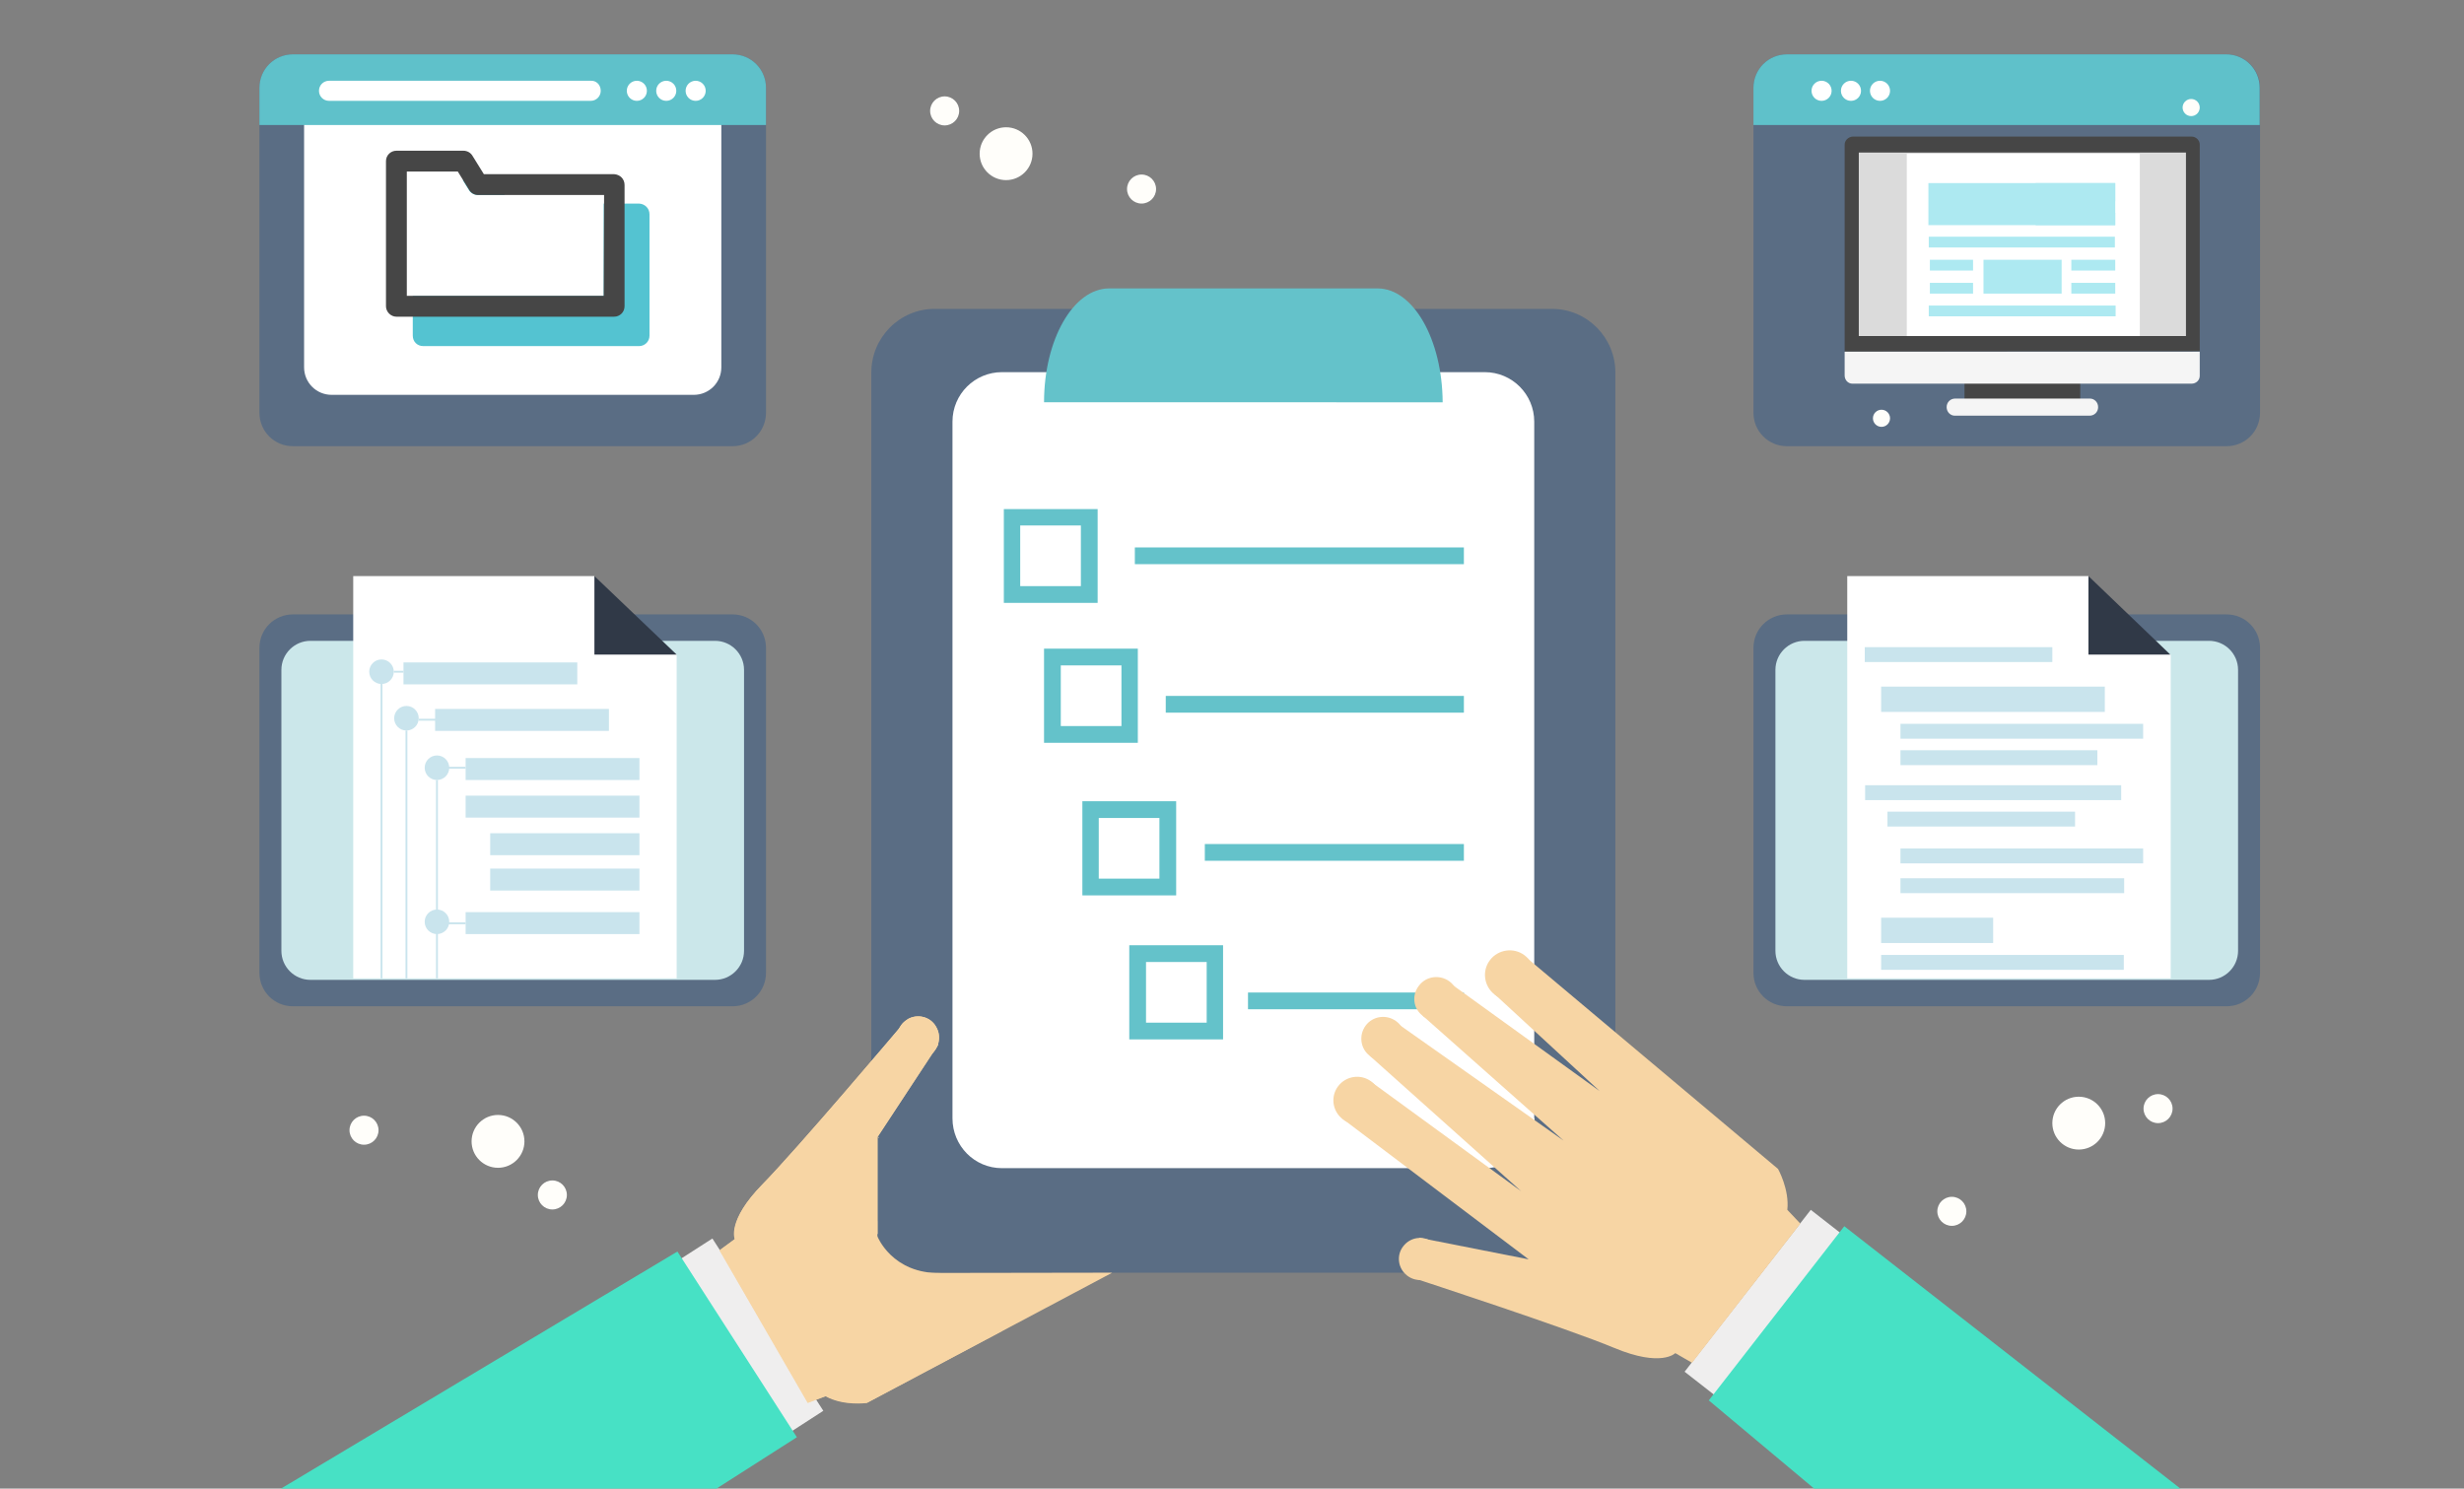 <?xml version="1.0" encoding="utf-8"?>
<!-- Generator: Adobe Illustrator 21.1.0, SVG Export Plug-In . SVG Version: 6.00 Build 0)  -->
<svg version="1.1" id="Layer_1" xmlns="http://www.w3.org/2000/svg" xmlns:xlink="http://www.w3.org/1999/xlink" x="0px" y="0px"
	 viewBox="0 0 662 400" style="enable-background:new 0 0 662 400;" xml:space="preserve">
<rect x="0" y="0" width="662" height="400" fill="#808080" stroke="none"/>
<style type="text/css">
	.st0{fill:#EFEEEE;}
	.st1{fill:#47E1C5;}
	.st2{fill:#5A6D84;}
	.st3{fill:#FFFFFF;}
	.st4{fill:#CBE7EA;}
	.st5{fill:#64C2CA;}
	.st6{fill:#5FC1CA;}
	.st7{fill:#303947;}
	.st8{fill:#C9E4ED;}
	.st9{fill:#F7D5A4;}
	.st10{fill:#54C3D1;}
	.st11{fill:#464646;}
	.st12{fill:#FFFEFA;}
	.st13{fill:#F5F5F5;}
	.st14{fill:#DBDBDB;}
	.st15{opacity:0.5;}
	.st16{fill:#5BD4E3;}
	.st17{fill:none;stroke:#C9E4ED;stroke-width:0.5;stroke-miterlimit:10;}
</style>
<title>Gui</title>
<polyline class="st0" points="473.1,384.6 452.6,368.6 486.5,325.1 507,341.1 "/>
<polygon class="st1" points="585.8,400 495.5,329.5 459.1,376.3 487.4,400 "/>
<polyline class="st0" points="169.6,346.8 191.4,332.8 221.2,379.1 199.4,393.2 "/>
<polygon class="st1" points="192.5,400 214.1,386.2 182,336.3 75.5,400 "/>
<path class="st2" d="M434,325c0,9.4-7.6,17-17,17H251.2c-9.4,0-17-7.6-17.1-17V100.1c0-9.4,7.6-17.1,17-17.1c0,0,0,0,0,0H417
	c9.4,0,17,7.7,17,17.1V325z"/>
<path class="st2" d="M196.8,14.6c5,0,9,4,9,9v87.3c0,5-4,9-9,9H78.7c-5,0-9-4-9-9V23.6c0-5,4-9,9-9L196.8,14.6z"/>
<path class="st3" d="M186.4,19.4c4.1,0,7.4,3.3,7.4,7.4c0,0,0,0,0,0v71.9c0,4.1-3.3,7.4-7.4,7.4c0,0,0,0,0,0H89.1
	c-4.1,0-7.4-3.3-7.4-7.4V26.8c0-4.1,3.3-7.4,7.4-7.4c0,0,0,0,0,0H186.4z"/>
<path class="st3" d="M412.3,300.5c0,7.4-6,13.4-13.3,13.4H269.2c-7.4,0-13.3-6-13.3-13.4V113.3c0-7.4,6-13.3,13.3-13.3c0,0,0,0,0,0
	h129.7c7.4,0,13.3,6,13.3,13.3c0,0,0,0,0,0V300.5z"/>
<path class="st2" d="M598.2,165.1c5,0,9,4,9,9v87.3c0,5-4,9-9,9H480.1c-5,0-9-4-9-9v-87.3c0-5,4-9,9-9L598.2,165.1z"/>
<path class="st4" d="M593.5,172.2c4.3,0,7.8,3.5,7.8,7.8l0,0v75.5c0,4.3-3.5,7.8-7.8,7.8l0,0H484.8c-4.3,0-7.8-3.5-7.8-7.8V180
	c0-4.3,3.5-7.8,7.8-7.8H593.5z"/>
<path class="st5" d="M387.6,108.1c-0.1-16.9-7.9-30.6-17.5-30.6H298c-9.6,0-17.5,13.7-17.5,30.6H387.6z"/>
<path class="st5" d="M294.9,162h-25.2v-25.2h25.2V162z M274.1,157.5h16.3v-16.3h-16.3V157.5z"/>
<path class="st5" d="M305.7,199.6h-25.2v-25.3h25.2V199.6z M285,195.1h16.3v-16.3H285V195.1z"/>
<path class="st5" d="M316,240.6h-25.2v-25.3H316V240.6z M295.2,236.1h16.3v-16.3h-16.3V236.1z"/>
<path class="st5" d="M328.6,279.3h-25.2V254h25.2V279.3z M307.9,274.8h16.3v-16.3h-16.3V274.8z"/>
<rect x="304.9" y="147.1" class="st5" width="88.4" height="4.5"/>
<rect x="313.2" y="187" class="st5" width="80.1" height="4.5"/>
<rect x="323.7" y="226.8" class="st5" width="69.6" height="4.5"/>
<rect x="335.3" y="266.7" class="st5" width="58" height="4.5"/>
<path class="st6" d="M205.8,33.6v-10c0-5-4-9-9-9H78.7c-5,0-9,4-9,9v10H205.8z"/>
<path class="st3" d="M161.4,24.4c0,1.5-1.2,2.7-2.7,2.7l0,0H88.4c-1.5,0-2.7-1.2-2.7-2.7l0,0c0-1.5,1.2-2.7,2.7-2.7c0,0,0,0,0,0
	h70.3C160.2,21.6,161.4,22.8,161.4,24.4C161.4,24.3,161.4,24.3,161.4,24.4L161.4,24.4z"/>
<circle class="st3" cx="171.1" cy="24.4" r="2.7"/>
<circle class="st3" cx="179" cy="24.4" r="2.7"/>
<circle class="st3" cx="186.9" cy="24.4" r="2.7"/>
<path class="st2" d="M598.2,14.6c5,0,9,4,9,9v87.3c0,5-4,9-9,9H480.1c-5,0-9-4-9-9V23.6c0-5,4-9,9-9L598.2,14.6z"/>
<path class="st6" d="M607.1,33.6v-10c0-5-4-9-9-9H480.1c-5,0-9,4-9,9v10H607.1z"/>
<circle class="st3" cx="489.4" cy="24.4" r="2.7"/>
<circle class="st3" cx="497.3" cy="24.4" r="2.7"/>
<circle class="st3" cx="505.1" cy="24.4" r="2.7"/>
<polygon class="st3" points="583.2,262.9 583.2,175.9 568.2,169.1 561.1,154.8 496.3,154.8 496.3,262.9 "/>
<polygon class="st7" points="561.1,154.8 561.1,175.9 583.1,175.9 "/>
<rect x="505.4" y="246.6" class="st8" width="30.1" height="6.8"/>
<rect x="505.4" y="256.6" class="st8" width="65.2" height="4"/>
<rect x="510.6" y="228" class="st8" width="65.2" height="4"/>
<rect x="510.6" y="236" class="st8" width="60.1" height="4"/>
<rect x="505.4" y="184.5" class="st8" width="60.1" height="6.8"/>
<rect x="510.6" y="194.5" class="st8" width="65.2" height="4"/>
<rect x="510.6" y="201.6" class="st8" width="52.9" height="4"/>
<rect x="501" y="173.9" class="st8" width="50.4" height="4"/>
<rect x="501.1" y="211" class="st8" width="68.8" height="4"/>
<rect x="507.1" y="218.1" class="st8" width="50.4" height="4"/>
<path class="st2" d="M196.8,165.1c5,0,9,4,9,9v87.3c0,5-4,9-9,9H78.7c-5,0-9-4-9-9v-87.3c0-5,4-9,9-9L196.8,165.1z"/>
<path class="st4" d="M192.1,172.2c4.3,0,7.8,3.5,7.8,7.8v75.5c0,4.3-3.5,7.8-7.8,7.8H83.4c-4.3,0-7.8-3.5-7.8-7.8V180
	c0-4.3,3.5-7.8,7.8-7.8H192.1z"/>
<polygon class="st3" points="181.8,262.9 181.8,175.9 166.8,169.1 159.7,154.8 94.9,154.8 94.9,262.9 "/>
<polygon class="st7" points="159.7,154.8 159.7,175.9 181.8,175.9 "/>
<path class="st9" d="M450.1,363.6c0,0-3.7,3.9-16.4-1.4s-52.8-18.4-52.8-18.4l0.4-11.2l29.4,5.8l-49.5-37.4l6.9-10.5l40.6,29.6
	L368,283.7l7-9l45.1,31.8l-37.9-33.6l7.4-8.7l40.2,29l-28.3-26.1l8.6-9.8l67.6,56.8c0,0,3.1,5.5,2.5,11l3.5,3.7l-29.1,37.4
	L450.1,363.6z"/>
<path class="st9" d="M366.9,275.6c1.9-2.6,5.6-3.1,8.2-1.2c2.6,1.9,3.1,5.6,1.2,8.2s-5.6,3.1-8.2,1.2c0,0-0.1,0-0.1-0.1
	C365.5,281.8,365,278.2,366.9,275.6C366.9,275.7,366.9,275.7,366.9,275.6z"/>
<path class="st9" d="M381.2,264.9c1.9-2.6,5.6-3.1,8.2-1.2c2.6,1.9,3.1,5.6,1.2,8.2s-5.6,3.1-8.2,1.2c0,0-0.1,0-0.1-0.1
	C379.7,271.1,379.2,267.5,381.2,264.9C381.2,265,381.2,264.9,381.2,264.9z"/>
<path class="st9" d="M400.3,258c2.2-2.9,6.4-3.5,9.3-1.3c2.9,2.2,3.5,6.4,1.3,9.3c-2.2,2.9-6.4,3.5-9.3,1.3c0,0-0.1-0.1-0.1-0.1
	C398.7,265,398.1,260.9,400.3,258C400.3,258,400.3,258,400.3,258z"/>
<path class="st9" d="M359.5,291.9c2.1-2.8,6.1-3.4,8.9-1.3c2.8,2.1,3.4,6.1,1.3,8.9s-6.1,3.4-8.9,1.3c0,0-0.1,0-0.1-0.1
	C358,298.6,357.4,294.7,359.5,291.9C359.5,291.9,359.5,291.9,359.5,291.9z"/>
<path class="st9" d="M377,334.9c1.9-2.5,5.4-3,7.9-1.1s3,5.4,1.1,7.9c-1.9,2.5-5.4,3-7.9,1.1c0,0-0.1,0-0.1-0.1
	C375.6,340.9,375.1,337.3,377,334.9C377,334.9,377,334.9,377,334.9z"/>
<path class="st9" d="M235.7,342.1v-36.3h0.3v-0.2l-0.5,0.3l16.5-25.1l-10.3-4.6c0,0-27.3,32.3-36.9,42.1s-7.4,14.7-7.4,14.7l-4.1,3
	l23.7,41l4.8-1.8c4.9,2.7,11.1,1.8,11.1,1.8l65.9-35L235.7,342.1z"/>
<path class="st9" d="M251.5,275.9c1.6,2.7,0.7,6.2-1.9,7.8c-2.7,1.6-6.2,0.7-7.8-1.9c-1.6-2.7-0.7-6.2,1.9-7.8c0,0,0.1,0,0.1-0.1
	C246.5,272.3,250,273.2,251.5,275.9z"/>
<path class="st9" d="M230.4,359c-17.6,0.1-17.6-27.2,0-27.3c1.8,0,3.6,0,5.4-0.1v-25.9h0.3v-0.2l-0.5,0.3l16.5-25.1l-10.3-4.6
	c0,0-27.3,32.3-36.9,42.1s-7.4,14.7-7.4,14.7l-4.1,3l23.7,41l4.8-1.8c4.9,2.7,11.1,1.8,11.1,1.8l36.3-19.3
	C256.3,358.2,243.3,359,230.4,359z"/>
<path class="st9" d="M251.5,275.9c1.6,2.7,0.7,6.2-1.9,7.8c-2.7,1.6-6.2,0.7-7.8-1.9c-1.6-2.7-0.7-6.2,1.9-7.8c0,0,0.1,0,0.1-0.1
	C246.5,272.3,250,273.2,251.5,275.9z"/>
<path class="st9" d="M235.7,328.1v4.1c0,0,3.9,10.1,17,9.9l-0.4,4.2l-30.6,1.7"/>
<path class="st10" d="M113.7,93h58c1.5,0,2.8-1.2,2.8-2.8V57.6c0-1.6-1.2-2.8-2.8-2.9H137l-3-5c-0.5-0.8-1.4-1.3-2.4-1.3h-17.9
	c-1.5,0-2.8,1.2-2.8,2.8v39C110.9,91.8,112.1,93,113.7,93z"/>
<path class="st3" d="M126,51.1l-3.1-5h-13.6v33.4h52.9V52.4h-33.8C127.4,52.4,126.5,51.9,126,51.1z"/>
<path class="st11" d="M165,46.8h-35l-3.1-5c-0.5-0.8-1.4-1.3-2.4-1.3h-18c-1.5,0-2.8,1.2-2.8,2.8c0,0,0,0,0,0v39
	c0,1.5,1.3,2.8,2.8,2.8c0,0,0,0,0,0H165c1.5,0,2.8-1.2,2.8-2.8c0,0,0,0,0,0V49.7C167.8,48.1,166.6,46.9,165,46.8z M162.2,79.5h-52.9
	V46.1H123l3.1,5c0.5,0.8,1.4,1.3,2.4,1.3h33.8L162.2,79.5z"/>
<circle class="st12" cx="148.4" cy="321.1" r="3.9"/>
<circle class="st12" cx="97.8" cy="303.7" r="3.9"/>
<circle class="st12" cx="133.8" cy="306.7" r="7.1"/>
<circle class="st12" cx="579.8" cy="297.9" r="3.9"/>
<circle class="st12" cx="524.4" cy="325.5" r="3.9"/>
<circle class="st12" cx="558.5" cy="301.8" r="7.1"/>
<circle class="st12" cx="253.8" cy="29.8" r="3.9"/>
<circle class="st12" cx="306.7" cy="50.8" r="3.9"/>
<circle class="st12" cx="270.3" cy="41.3" r="7.1"/>
<circle class="st12" cx="505.5" cy="112.4" r="2.3"/>
<circle class="st12" cx="588.7" cy="28.9" r="2.3"/>
<rect x="527.8" y="101.1" class="st11" width="31.1" height="8.3"/>
<path class="st11" d="M495.6,94.5V38.9c0-1.2,1-2.1,2.1-2.2h91.1c1.2,0,2.2,1,2.2,2.1c0,0,0,0,0,0v55.6L495.6,94.5z"/>
<path class="st13" d="M588.8,103.1h-91.1c-1.2,0-2.1-1-2.1-2.2v-6.4H591v6.5C591,102.2,590,103.1,588.8,103.1z"/>
<path class="st14" d="M587.3,41v49.3h-87.9V41H587.3z"/>
<path class="st13" d="M563.7,109.4c0,1.3-1,2.3-2.3,2.3l0,0h-36.2c-1.2,0-2.2-1-2.2-2.3l0,0c0-1.3,1-2.3,2.3-2.3l0,0h36.2
	C562.7,107.1,563.7,108.1,563.7,109.4C563.7,109.4,563.7,109.4,563.7,109.4L563.7,109.4z"/>
<rect x="512.3" y="41.3" class="st3" width="62.6" height="49"/>
<g class="st15">
	<rect x="518.2" y="63.6" class="st16" width="50" height="2.9"/>
	<rect x="518.5" y="69.8" class="st16" width="11.6" height="2.9"/>
	<rect x="556.5" y="69.8" class="st16" width="11.8" height="2.9"/>
	<rect x="518.5" y="76" class="st16" width="11.6" height="2.9"/>
	<rect x="556.5" y="76" class="st16" width="11.8" height="2.9"/>
	<rect x="518.1" y="49.2" class="st16" width="50.2" height="11.3"/>
	<rect x="546.9" y="49.2" class="st16" width="21.4" height="4.9"/>
	<rect x="546.9" y="57.2" class="st16" width="21.4" height="3.3"/>
	<rect x="532.9" y="69.8" class="st16" width="21" height="9.1"/>
	<rect x="518.2" y="82.1" class="st16" width="50.2" height="2.9"/>
</g>
<rect x="108.4" y="178" class="st8" width="46.7" height="5.9"/>
<circle class="st8" cx="102.5" cy="180.5" r="3.3"/>
<rect x="116.9" y="190.5" class="st8" width="46.7" height="5.9"/>
<circle class="st8" cx="109.2" cy="193" r="3.3"/>
<rect x="125.1" y="203.7" class="st8" width="46.7" height="5.9"/>
<circle class="st8" cx="117.4" cy="206.3" r="3.3"/>
<rect x="125.1" y="213.8" class="st8" width="46.7" height="5.9"/>
<rect x="131.7" y="223.9" class="st8" width="40.1" height="5.9"/>
<rect x="131.7" y="233.4" class="st8" width="40.1" height="5.9"/>
<rect x="125.1" y="245.1" class="st8" width="46.7" height="5.9"/>
<circle class="st8" cx="117.4" cy="247.7" r="3.3"/>
<polyline class="st17" points="117.4,209.6 117.4,244.3 117.4,262.9 "/>
<polyline class="st17" points="109.2,196.3 109.2,239.7 109.2,262.9 "/>
<polyline class="st17" points="102.5,183.4 102.5,235.2 102.5,262.9 "/>
<line class="st17" x1="105.8" y1="180.5" x2="108.4" y2="180.5"/>
<line class="st17" x1="112.5" y1="193.4" x2="118.1" y2="193.4"/>
<line class="st17" x1="119.5" y1="206.3" x2="125.1" y2="206.3"/>
<line class="st17" x1="119.5" y1="248.1" x2="125.1" y2="248.1"/>
</svg>
